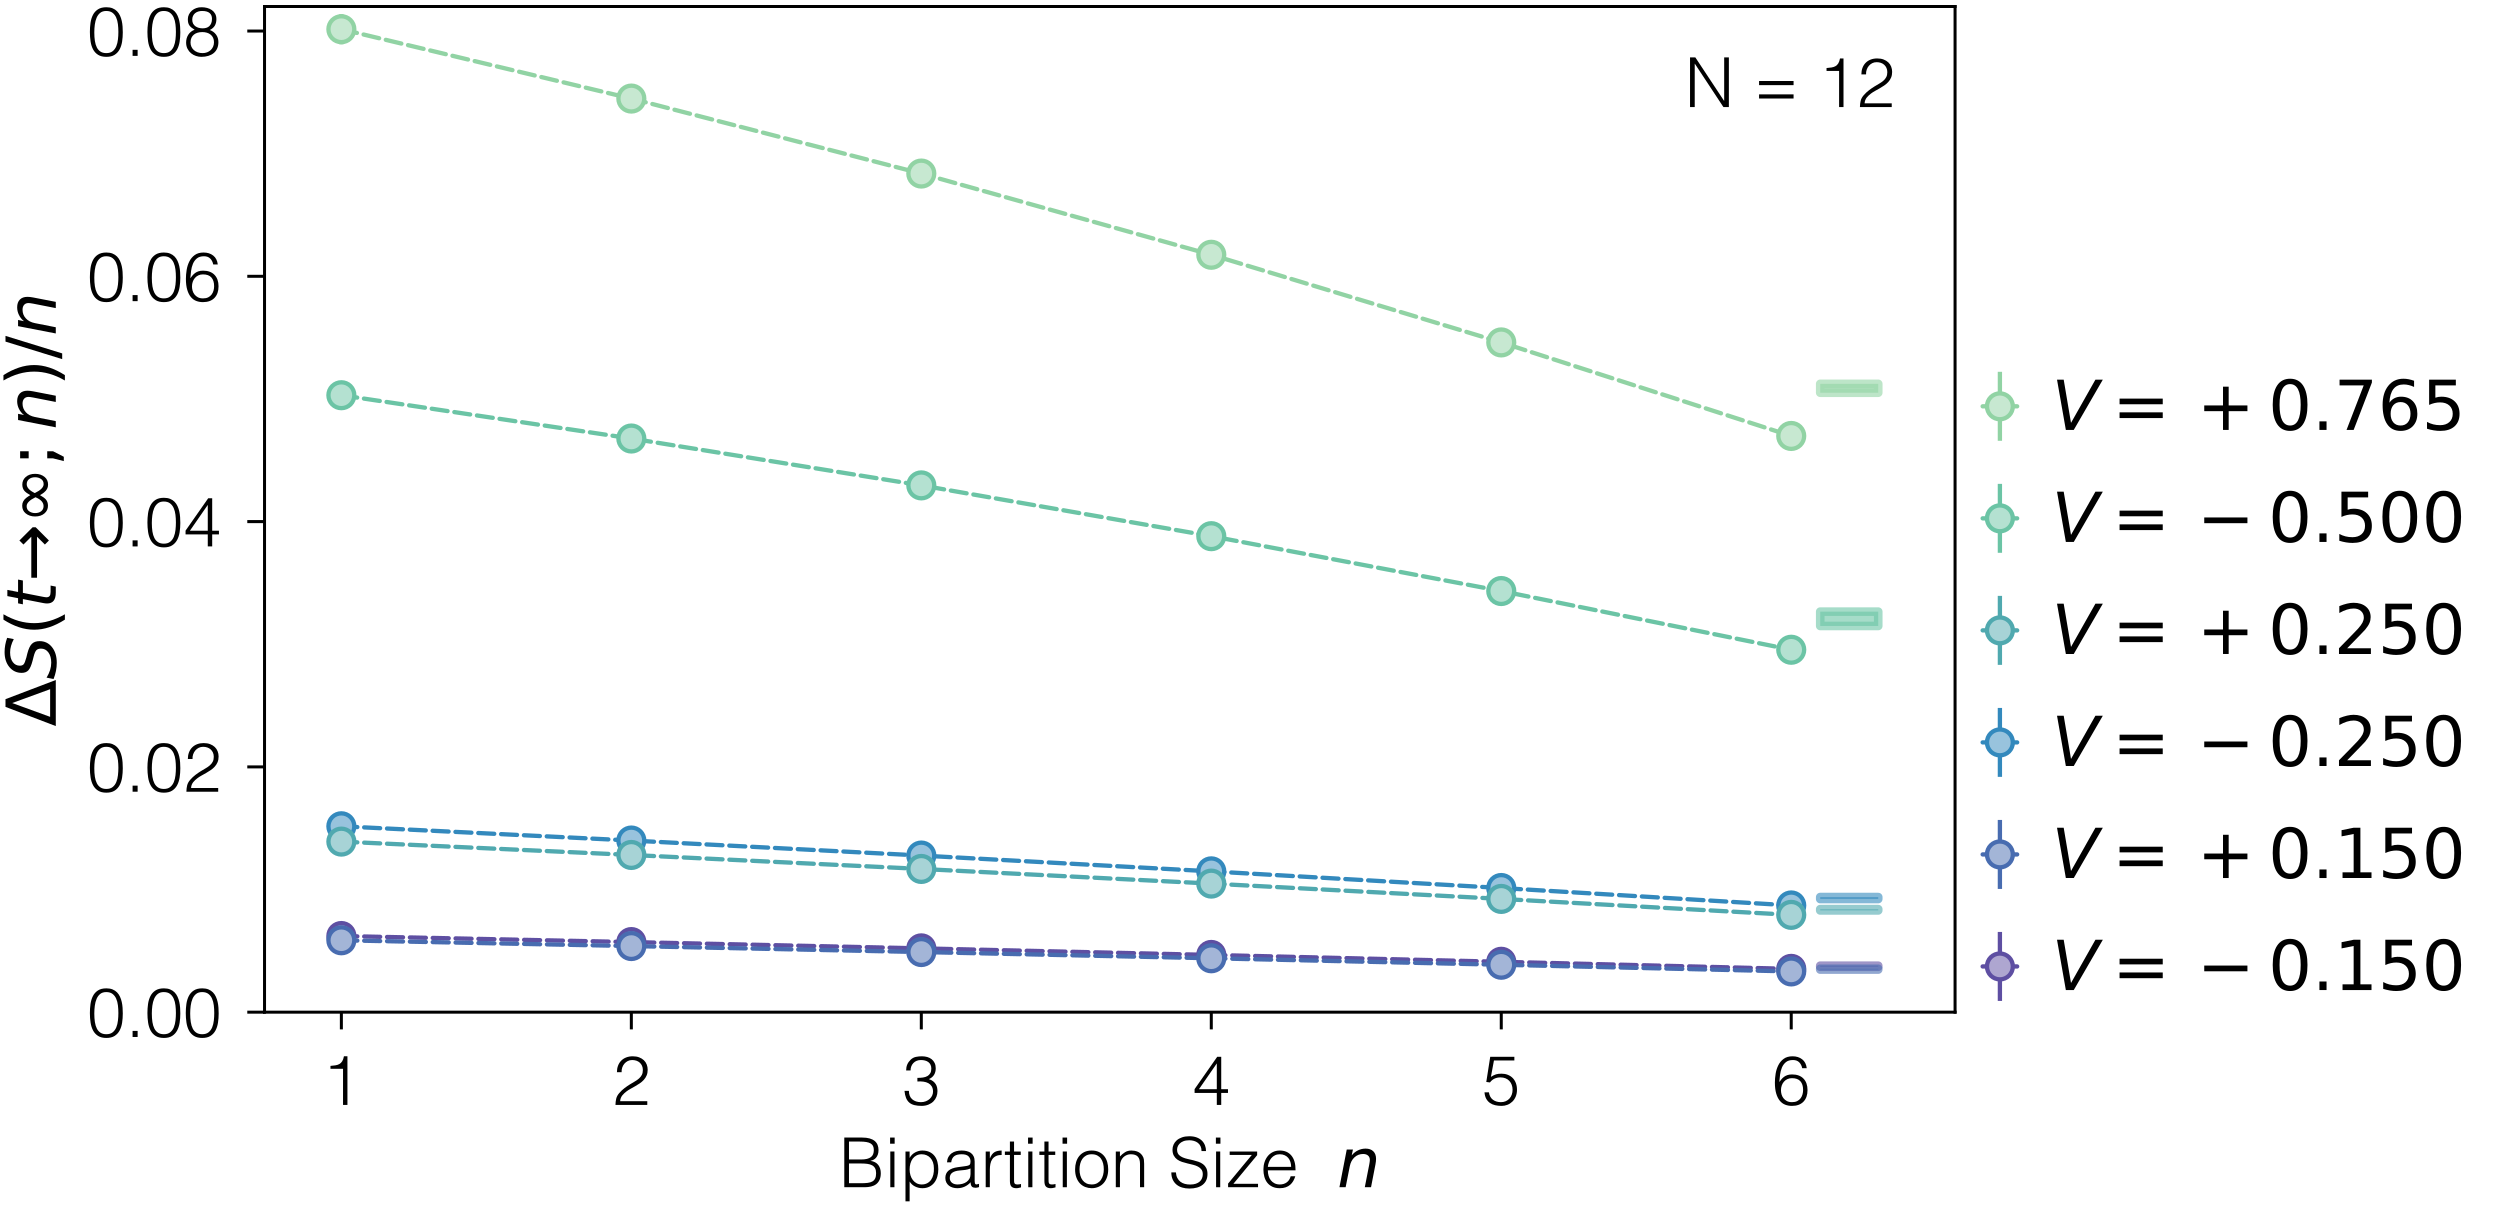 <?xml version="1.0" encoding="utf-8" standalone="no"?>
<!DOCTYPE svg PUBLIC "-//W3C//DTD SVG 1.1//EN"
  "http://www.w3.org/Graphics/SVG/1.1/DTD/svg11.dtd">
<!-- Created with matplotlib (https://matplotlib.org/) -->
<svg height="140.099pt" version="1.1" viewBox="0 0 289.943 140.099" width="289.943pt" xmlns="http://www.w3.org/2000/svg" xmlns:xlink="http://www.w3.org/1999/xlink">
 <defs>
  <style type="text/css">
*{stroke-linecap:butt;stroke-linejoin:round;}
  </style>
 </defs>
 <g id="figure_1">
  <g id="patch_1">
   <path d="M 0 140.099 
L 289.943 140.099 
L 289.943 0 
L 0 0 
z
" style="fill:none;"/>
  </g>
  <g id="axes_1">
   <g id="patch_2">
    <path d="M 30.679 117.386 
L 226.743 117.386 
L 226.743 0.755 
L 30.679 0.755 
z
" style="fill:none;"/>
   </g>
   <g id="PolyCollection_1">
    <defs>
     <path d="M 211.105 -28.099 
L 211.105 -27.977 
L 217.831 -27.977 
L 217.831 -28.099 
L 217.831 -28.099 
L 211.105 -28.099 
z
" id="m3438248190" style="stroke:#5e4fa2;stroke-opacity:0.6;"/>
    </defs>
    <g>
     <use style="fill:#5e4fa2;fill-opacity:0.6;stroke:#5e4fa2;stroke-opacity:0.6;" x="0" xlink:href="#m3438248190" y="140.099"/>
    </g>
   </g>
   <g id="PolyCollection_2">
    <defs>
     <path d="M 211.105 -27.743 
L 211.105 -27.65 
L 217.831 -27.65 
L 217.831 -27.743 
L 217.831 -27.743 
L 211.105 -27.743 
z
" id="mabbc8addae" style="stroke:#486cb0;stroke-opacity:0.6;"/>
    </defs>
    <g>
     <use style="fill:#486cb0;fill-opacity:0.6;stroke:#486cb0;stroke-opacity:0.6;" x="0" xlink:href="#mabbc8addae" y="140.099"/>
    </g>
   </g>
   <g id="PolyCollection_3">
    <defs>
     <path d="M 211.105 -36.06 
L 211.105 -35.831 
L 217.831 -35.831 
L 217.831 -36.06 
L 217.831 -36.06 
L 211.105 -36.06 
z
" id="m3d8052f0bc" style="stroke:#3389bd;stroke-opacity:0.6;"/>
    </defs>
    <g>
     <use style="fill:#3389bd;fill-opacity:0.6;stroke:#3389bd;stroke-opacity:0.6;" x="0" xlink:href="#m3d8052f0bc" y="140.099"/>
    </g>
   </g>
   <g id="PolyCollection_4">
    <defs>
     <path d="M 211.105 -34.659 
L 211.105 -34.508 
L 217.831 -34.508 
L 217.831 -34.659 
L 217.831 -34.659 
L 211.105 -34.659 
z
" id="m3500089874" style="stroke:#50a9af;stroke-opacity:0.6;"/>
    </defs>
    <g>
     <use style="fill:#50a9af;fill-opacity:0.6;stroke:#50a9af;stroke-opacity:0.6;" x="0" xlink:href="#m3500089874" y="140.099"/>
    </g>
   </g>
   <g id="PolyCollection_5">
    <defs>
     <path d="M 211.105 -69.163 
L 211.105 -67.501 
L 217.831 -67.501 
L 217.831 -69.163 
L 217.831 -69.163 
L 211.105 -69.163 
z
" id="m8dc1626f44" style="stroke:#6bc4a5;stroke-opacity:0.6;"/>
    </defs>
    <g>
     <use style="fill:#6bc4a5;fill-opacity:0.6;stroke:#6bc4a5;stroke-opacity:0.6;" x="0" xlink:href="#m8dc1626f44" y="140.099"/>
    </g>
   </g>
   <g id="PolyCollection_6">
    <defs>
     <path d="M 211.105 -95.583 
L 211.105 -94.552 
L 217.831 -94.552 
L 217.831 -95.583 
L 217.831 -95.583 
L 211.105 -95.583 
z
" id="m910342b629" style="stroke:#91d3a4;stroke-opacity:0.6;"/>
    </defs>
    <g>
     <use style="fill:#91d3a4;fill-opacity:0.6;stroke:#91d3a4;stroke-opacity:0.6;" x="0" xlink:href="#m910342b629" y="140.099"/>
    </g>
   </g>
   <g id="matplotlib.axis_1">
    <g id="xtick_1">
     <g id="line2d_1">
      <defs>
       <path d="M 0 0 
L 0 2 
" id="m3fa79ab092" style="stroke:#000000;stroke-width:0.35;"/>
      </defs>
      <g>
       <use style="stroke:#000000;stroke-width:0.35;" x="39.591" xlink:href="#m3fa79ab092" y="117.386"/>
      </g>
     </g>
     <g id="text_1">
      <!-- 1 -->
      <defs>
       <path d="M 30.203 52.406 
L 12 52.406 
L 12 56.594 
Q 16 56.906 19.25 57.406 
Q 22.5 57.906 24.953 59.297 
Q 27.406 60.703 29.047 63.344 
Q 30.703 66 31.5 70.5 
L 36.594 70.5 
L 36.594 0 
L 30.203 0 
z
" id="Helvetica-Light-49"/>
      </defs>
      <g transform="translate(37.367 128.146)scale(0.08 -0.08)">
       <use xlink:href="#Helvetica-Light-49"/>
      </g>
     </g>
    </g>
    <g id="xtick_2">
     <g id="line2d_2">
      <g>
       <use style="stroke:#000000;stroke-width:0.35;" x="73.221" xlink:href="#m3fa79ab092" y="117.386"/>
      </g>
     </g>
     <g id="text_2">
      <!-- 2 -->
      <defs>
       <path d="M 6.906 47.406 
Q 6.906 52.594 8.5 56.844 
Q 10.094 61.094 13.094 64.141 
Q 16.094 67.203 20.344 68.844 
Q 24.594 70.5 29.797 70.5 
Q 35.094 70.5 39.141 68.953 
Q 43.203 67.406 45.953 64.797 
Q 48.703 62.203 50.094 58.594 
Q 51.5 55 51.5 51 
Q 51.5 46.297 49.953 42.688 
Q 48.406 39.094 45.844 36.297 
Q 43.297 33.5 40.047 31.297 
Q 36.797 29.094 33.391 27.141 
Q 30 25.203 26.703 23.391 
Q 23.406 21.594 20.797 19.594 
Q 19.094 18.297 17.5 16.844 
Q 15.906 15.406 14.594 13.703 
Q 13.297 12 12.5 9.953 
Q 11.703 7.906 11.594 5.406 
L 50.906 5.406 
L 50.906 0 
L 4.797 0 
Q 4.906 5.094 5.906 9.188 
Q 6.906 13.297 10.297 17.203 
Q 14 21.406 17.953 24.406 
Q 21.906 27.406 25.703 29.75 
Q 29.5 32.094 32.891 34.047 
Q 36.297 36 38.891 38.297 
Q 41.5 40.594 43 43.5 
Q 44.5 46.406 44.5 50.594 
Q 44.5 54 43.297 56.703 
Q 42.094 59.406 40 61.297 
Q 37.906 63.203 35.094 64.141 
Q 32.297 65.094 29 65.094 
Q 25.5 65.094 22.641 63.641 
Q 19.797 62.203 17.75 59.797 
Q 15.703 57.406 14.594 54.203 
Q 13.5 51 13.703 47.406 
z
" id="Helvetica-Light-50"/>
      </defs>
      <g transform="translate(70.997 128.146)scale(0.08 -0.08)">
       <use xlink:href="#Helvetica-Light-50"/>
      </g>
     </g>
    </g>
    <g id="xtick_3">
     <g id="line2d_3">
      <g>
       <use style="stroke:#000000;stroke-width:0.35;" x="106.851" xlink:href="#m3fa79ab092" y="117.386"/>
      </g>
     </g>
     <g id="text_3">
      <!-- 3 -->
      <defs>
       <path d="M 22.094 39.203 
Q 26.594 39.203 30.297 39.75 
Q 34 40.297 36.641 41.844 
Q 39.297 43.406 40.797 46 
Q 42.297 48.594 42.297 52.703 
Q 42.297 56 41.094 58.344 
Q 39.906 60.703 37.844 62.203 
Q 35.797 63.703 33.047 64.391 
Q 30.297 65.094 27.297 65.094 
Q 23.906 65.094 21.156 64 
Q 18.406 62.906 16.406 60.844 
Q 14.406 58.797 13.297 56.047 
Q 12.203 53.297 12.203 50 
L 5.797 50 
Q 5.797 54.797 7.438 58.641 
Q 9.094 62.5 12.594 65.797 
Q 15.906 68.797 20.047 69.641 
Q 24.203 70.5 28.594 70.5 
Q 32.797 70.5 36.438 69.453 
Q 40.094 68.406 42.797 66.25 
Q 45.5 64.094 47.094 60.797 
Q 48.703 57.5 48.703 53.094 
Q 48.703 47.594 46.25 43.594 
Q 43.797 39.594 38.703 37.406 
Q 42.5 36.203 44.953 34.25 
Q 47.406 32.297 48.797 29.938 
Q 50.203 27.594 50.703 25 
Q 51.203 22.406 51.203 20 
Q 51.203 15.594 49.703 11.797 
Q 48.203 8 45.297 5.094 
Q 42.406 2.203 38.156 0.453 
Q 33.906 -1.297 28.5 -1.406 
Q 22.406 -1.406 17.906 -0.297 
Q 13.406 0.797 10.406 3.344 
Q 7.406 5.906 5.703 10.047 
Q 4 14.203 3.406 20.406 
L 9.797 20.406 
Q 9.797 12.297 14.641 8.141 
Q 19.5 4 27.297 4 
Q 31.094 4 34.391 5.297 
Q 37.703 6.594 40.047 8.797 
Q 42.406 11 43.656 13.891 
Q 44.906 16.797 44.797 19.906 
Q 44.594 24.203 42.797 27.047 
Q 41 29.906 37.953 31.547 
Q 34.906 33.203 30.797 33.75 
Q 26.703 34.297 22.094 34 
z
" id="Helvetica-Light-51"/>
      </defs>
      <g transform="translate(104.628 128.146)scale(0.08 -0.08)">
       <use xlink:href="#Helvetica-Light-51"/>
      </g>
     </g>
    </g>
    <g id="xtick_4">
     <g id="line2d_4">
      <g>
       <use style="stroke:#000000;stroke-width:0.35;" x="140.482" xlink:href="#m3fa79ab092" y="117.386"/>
      </g>
     </g>
     <g id="text_4">
      <!-- 4 -->
      <defs>
       <path d="M 35.797 17.406 
L 3.594 17.406 
L 3.594 22.906 
L 36.406 69.797 
L 42.203 69.797 
L 42.203 22.797 
L 52 22.797 
L 52 17.406 
L 42.203 17.406 
L 42.203 0 
L 35.797 0 
z
M 9.906 22.797 
L 35.797 22.797 
L 35.797 60.203 
z
" id="Helvetica-Light-52"/>
      </defs>
      <g transform="translate(138.258 128.146)scale(0.08 -0.08)">
       <use xlink:href="#Helvetica-Light-52"/>
      </g>
     </g>
    </g>
    <g id="xtick_5">
     <g id="line2d_5">
      <g>
       <use style="stroke:#000000;stroke-width:0.35;" x="174.112" xlink:href="#m3fa79ab092" y="117.386"/>
      </g>
     </g>
     <g id="text_5">
      <!-- 5 -->
      <defs>
       <path d="M 9.906 18.297 
Q 10.906 11.094 15.656 7.547 
Q 20.406 4 27.297 4 
Q 31.203 4 34.344 5.391 
Q 37.5 6.797 39.703 9.25 
Q 41.906 11.703 43.047 14.953 
Q 44.203 18.203 44.203 22 
Q 44.203 25.906 42.953 29.203 
Q 41.703 32.5 39.453 34.891 
Q 37.203 37.297 33.953 38.594 
Q 30.703 39.906 26.703 39.906 
Q 21.906 39.906 18.094 38.156 
Q 14.297 36.406 11.406 32.594 
L 6.094 33.297 
L 11.797 69.797 
L 46.797 69.797 
L 46.797 64.406 
L 17.203 64.406 
L 12.797 40.703 
Q 14.906 42 16.656 42.891 
Q 18.406 43.797 20.203 44.344 
Q 22 44.906 23.953 45.094 
Q 25.906 45.297 28.297 45.297 
Q 33.094 45.297 37.188 43.688 
Q 41.297 42.094 44.297 39.094 
Q 47.297 36.094 48.938 31.75 
Q 50.594 27.406 50.594 22 
Q 50.594 16.406 48.75 12.047 
Q 46.906 7.703 43.797 4.703 
Q 40.703 1.703 36.641 0.141 
Q 32.594 -1.406 28.297 -1.406 
Q 23.297 -1.406 18.938 -0.406 
Q 14.594 0.594 11.297 2.938 
Q 8 5.297 5.953 9.047 
Q 3.906 12.797 3.5 18.297 
z
" id="Helvetica-Light-53"/>
      </defs>
      <g transform="translate(171.888 128.146)scale(0.08 -0.08)">
       <use xlink:href="#Helvetica-Light-53"/>
      </g>
     </g>
    </g>
    <g id="xtick_6">
     <g id="line2d_6">
      <g>
       <use style="stroke:#000000;stroke-width:0.35;" x="207.742" xlink:href="#m3fa79ab092" y="117.386"/>
      </g>
     </g>
     <g id="text_6">
      <!-- 6 -->
      <defs>
       <path d="M 43.703 53.203 
Q 42.594 58.594 39.297 61.844 
Q 36 65.094 30.297 65.094 
Q 23.797 65.094 20.047 62 
Q 16.297 58.906 14.297 54.156 
Q 12.297 49.406 11.594 43.797 
Q 10.906 38.203 10.5 33.203 
Q 12 35.203 13.641 37.203 
Q 15.297 39.203 17.391 40.75 
Q 19.5 42.297 22.297 43.25 
Q 25.094 44.203 29 44.203 
Q 39.703 44.203 45.547 38.141 
Q 51.406 32.094 51.406 21.5 
Q 51.406 10.797 45.5 4.688 
Q 39.594 -1.406 28.797 -1.406 
Q 23.5 -1.406 19 0.344 
Q 14.5 2.094 11.203 6.094 
Q 7.906 10.094 6 16.547 
Q 4.094 23 4.094 32.297 
Q 4.094 38.594 5.188 45.344 
Q 6.297 52.094 9.141 57.688 
Q 12 63.297 16.953 66.891 
Q 21.906 70.5 29.703 70.5 
Q 38.094 70.5 43.688 66.094 
Q 49.297 61.703 50.297 53.203 
z
M 28.797 38.797 
Q 25.094 38.797 22.141 37.391 
Q 19.203 36 17.141 33.594 
Q 15.094 31.203 14 28.047 
Q 12.906 24.906 12.906 21.297 
Q 12.906 18.297 13.75 15.25 
Q 14.594 12.203 16.547 9.703 
Q 18.5 7.203 21.5 5.594 
Q 24.5 4 28.906 4 
Q 33.406 4 36.453 5.547 
Q 39.5 7.094 41.391 9.641 
Q 43.297 12.203 44.141 15.344 
Q 45 18.5 45 21.703 
Q 45 29.906 41.047 34.344 
Q 37.094 38.797 28.797 38.797 
z
" id="Helvetica-Light-54"/>
      </defs>
      <g transform="translate(205.519 128.146)scale(0.08 -0.08)">
       <use xlink:href="#Helvetica-Light-54"/>
      </g>
     </g>
    </g>
    <g id="text_7">
     <!-- Bipartition Size  $n$ -->
     <defs>
      <path d="M 14.906 5.797 
L 32.203 5.797 
Q 37.797 5.797 41.938 6.297 
Q 46.094 6.797 48.797 8.344 
Q 51.5 9.906 52.844 12.75 
Q 54.203 15.594 54.203 20.297 
Q 54.203 24.797 52.703 27.547 
Q 51.203 30.297 48.391 31.797 
Q 45.594 33.297 41.688 33.844 
Q 37.797 34.406 33 34.406 
L 14.906 34.406 
z
M 14.906 40.203 
L 32.094 40.203 
Q 37.406 40.203 41 41.094 
Q 44.594 42 46.797 43.75 
Q 49 45.5 49.953 48.047 
Q 50.906 50.594 50.906 53.906 
Q 50.906 57.297 49.797 59.641 
Q 48.703 62 46.297 63.453 
Q 43.906 64.906 40.047 65.547 
Q 36.203 66.203 30.594 66.203 
L 14.906 66.203 
z
M 8.094 0 
L 8.094 72 
L 34.094 72 
Q 40.406 72 44.906 70.703 
Q 49.406 69.406 52.25 67 
Q 55.094 64.594 56.391 61.25 
Q 57.703 57.906 57.703 53.906 
Q 57.703 50.094 56.703 47.344 
Q 55.703 44.594 54.094 42.75 
Q 52.5 40.906 50.453 39.844 
Q 48.406 38.797 46.203 38.406 
L 46.203 38.203 
Q 53.703 37.094 57.344 32.297 
Q 61 27.5 61 20.297 
Q 61 14.703 59.25 10.797 
Q 57.5 6.906 54.391 4.5 
Q 51.297 2.094 46.938 1.047 
Q 42.594 0 37.5 0 
z
" id="Helvetica-Light-66"/>
      <path d="M 8.094 0 
L 8.094 51.797 
L 14.094 51.797 
L 14.094 0 
z
M 7.797 63.094 
L 7.797 72 
L 14.406 72 
L 14.406 63.094 
z
" id="Helvetica-Light-105"/>
      <path d="M 13.906 25.703 
Q 13.906 21.297 15.094 17.344 
Q 16.297 13.406 18.547 10.453 
Q 20.797 7.5 24.047 5.75 
Q 27.297 4 31.406 4 
Q 36 4 39.453 5.844 
Q 42.906 7.703 45.094 10.891 
Q 47.297 14.094 48.297 18.344 
Q 49.297 22.594 49.094 27.5 
Q 49.094 32.406 47.75 36.156 
Q 46.406 39.906 44 42.5 
Q 41.594 45.094 38.391 46.438 
Q 35.203 47.797 31.406 47.797 
Q 27.203 47.797 23.891 46.094 
Q 20.594 44.406 18.391 41.453 
Q 16.203 38.5 15.047 34.453 
Q 13.906 30.406 13.906 25.703 
z
M 13.906 -20.406 
L 7.906 -20.406 
L 7.906 51.797 
L 13.906 51.797 
L 13.906 42.703 
L 14.094 42.703 
Q 15.406 45.203 17.453 47.203 
Q 19.5 49.203 21.953 50.5 
Q 24.406 51.797 27 52.5 
Q 29.594 53.203 32.094 53.203 
Q 38.406 53.203 42.797 51.094 
Q 47.203 49 50.047 45.344 
Q 52.906 41.703 54.203 36.703 
Q 55.5 31.703 55.5 26 
Q 55.5 20.594 54.094 15.594 
Q 52.703 10.594 49.844 6.844 
Q 47 3.094 42.641 0.844 
Q 38.297 -1.406 32.406 -1.406 
Q 26.906 -1.406 21.844 1.047 
Q 16.797 3.5 13.906 8.297 
z
" id="Helvetica-Light-112"/>
      <path d="M 41.094 27.203 
Q 37.297 25.594 33.391 25.094 
Q 29.5 24.594 25.594 24.297 
Q 18.703 23.797 14.844 21.188 
Q 11 18.594 11 13.297 
Q 11 10.906 11.953 9.156 
Q 12.906 7.406 14.453 6.25 
Q 16 5.094 18.047 4.547 
Q 20.094 4 22.203 4 
Q 25.797 4 29.188 4.891 
Q 32.594 5.797 35.25 7.641 
Q 37.906 9.5 39.5 12.344 
Q 41.094 15.203 41.094 19.094 
z
M 31 30.203 
Q 32.703 30.406 35.047 30.797 
Q 37.406 31.203 38.906 31.906 
Q 40.406 32.594 40.75 34.25 
Q 41.094 35.906 41.094 37.297 
Q 41.094 41.906 38.141 44.844 
Q 35.203 47.797 28.203 47.797 
Q 25.094 47.797 22.5 47.25 
Q 19.906 46.703 17.953 45.344 
Q 16 44 14.75 41.75 
Q 13.5 39.5 13.094 36.094 
L 7 36.094 
Q 7.297 40.703 9.094 43.953 
Q 10.906 47.203 13.75 49.25 
Q 16.594 51.297 20.344 52.25 
Q 24.094 53.203 28.297 53.203 
Q 32.203 53.203 35.641 52.344 
Q 39.094 51.5 41.641 49.641 
Q 44.203 47.797 45.641 44.688 
Q 47.094 41.594 47.094 37.094 
L 47.094 8.906 
Q 47.094 5.406 48.344 4.453 
Q 49.594 3.5 53.406 4.906 
L 53.406 0.203 
Q 52.703 0 51.344 -0.391 
Q 50 -0.797 48.703 -0.797 
Q 47.297 -0.797 46 -0.5 
Q 44.5 -0.297 43.594 0.453 
Q 42.703 1.203 42.141 2.25 
Q 41.594 3.297 41.391 4.547 
Q 41.203 5.797 41.203 7.203 
Q 37.406 3 32.5 0.797 
Q 27.594 -1.406 21.906 -1.406 
Q 18.5 -1.406 15.344 -0.5 
Q 12.203 0.406 9.797 2.297 
Q 7.406 4.203 6 6.953 
Q 4.594 9.703 4.594 13.5 
Q 4.594 26.703 22.703 29.094 
z
" id="Helvetica-Light-97"/>
      <path d="M 13.5 0 
L 7.5 0 
L 7.5 51.797 
L 13.5 51.797 
L 13.5 42.094 
L 13.703 42.094 
Q 16.203 48.297 20.141 50.75 
Q 24.094 53.203 30.594 53.203 
L 30.594 46.703 
Q 25.5 46.797 22.203 45.094 
Q 18.906 43.406 16.953 40.5 
Q 15 37.594 14.25 33.641 
Q 13.5 29.703 13.5 25.406 
z
" id="Helvetica-Light-114"/>
      <path d="M 25.406 -0.203 
Q 24.297 -0.406 22.5 -0.906 
Q 20.703 -1.406 18.5 -1.406 
Q 14 -1.406 11.641 0.844 
Q 9.297 3.094 9.297 8.906 
L 9.297 46.797 
L 2 46.797 
L 2 51.797 
L 9.297 51.797 
L 9.297 66.203 
L 15.297 66.203 
L 15.297 51.797 
L 25 51.797 
L 25 46.797 
L 15.297 46.797 
L 15.297 11.297 
Q 15.297 9.406 15.391 8 
Q 15.5 6.594 16 5.688 
Q 16.5 4.797 17.547 4.391 
Q 18.594 4 20.5 4 
Q 21.703 4 22.953 4.203 
Q 24.203 4.406 25.406 4.703 
z
" id="Helvetica-Light-116"/>
      <path d="M 27.797 -1.406 
Q 22.797 -1.297 18.438 0.391 
Q 14.094 2.094 10.844 5.5 
Q 7.594 8.906 5.688 14 
Q 3.797 19.094 3.797 25.906 
Q 3.797 31.594 5.297 36.547 
Q 6.797 41.5 9.797 45.203 
Q 12.797 48.906 17.297 51.047 
Q 21.797 53.203 27.797 53.203 
Q 33.906 53.203 38.406 51.047 
Q 42.906 48.906 45.906 45.25 
Q 48.906 41.594 50.344 36.594 
Q 51.797 31.594 51.797 25.906 
Q 51.797 19.703 50.094 14.703 
Q 48.406 9.703 45.25 6.094 
Q 42.094 2.5 37.641 0.547 
Q 33.203 -1.406 27.797 -1.406 
z
M 45.406 25.906 
Q 45.406 30.5 44.406 34.5 
Q 43.406 38.5 41.297 41.453 
Q 39.203 44.406 35.891 46.094 
Q 32.594 47.797 27.797 47.797 
Q 23.094 47.797 19.75 45.938 
Q 16.406 44.094 14.297 41.047 
Q 12.203 38 11.203 34.047 
Q 10.203 30.094 10.203 25.906 
Q 10.203 21.094 11.344 17.047 
Q 12.5 13 14.703 10.094 
Q 16.906 7.203 20.203 5.594 
Q 23.5 4 27.797 4 
Q 32.5 4 35.844 5.844 
Q 39.203 7.703 41.297 10.797 
Q 43.406 13.906 44.406 17.797 
Q 45.406 21.703 45.406 25.906 
z
" id="Helvetica-Light-111"/>
      <path d="M 13.203 0 
L 7.203 0 
L 7.203 51.797 
L 13.203 51.797 
L 13.203 44.594 
Q 16.797 48.406 20.641 50.797 
Q 24.5 53.203 29.906 53.203 
Q 34.703 53.203 38.797 51.547 
Q 42.906 49.906 45.703 45.797 
Q 47.594 43 47.938 40.047 
Q 48.297 37.094 48.297 33.906 
L 48.297 0 
L 42.297 0 
L 42.297 33.797 
Q 42.297 40.797 39.188 44.297 
Q 36.094 47.797 28.906 47.797 
Q 26.094 47.797 23.797 46.938 
Q 21.5 46.094 19.641 44.688 
Q 17.797 43.297 16.5 41.5 
Q 15.203 39.703 14.5 37.703 
Q 13.594 35.203 13.391 32.891 
Q 13.203 30.594 13.203 27.906 
z
" id="Helvetica-Light-110"/>
      <path id="Helvetica-Light-32"/>
      <path d="M 10.906 21.5 
Q 11.297 16.703 13.047 13.344 
Q 14.797 10 17.547 7.891 
Q 20.297 5.797 23.891 4.844 
Q 27.5 3.906 31.594 3.906 
Q 36.406 3.906 39.906 5.094 
Q 43.406 6.297 45.594 8.344 
Q 47.797 10.406 48.844 13.094 
Q 49.906 15.797 49.906 18.797 
Q 49.906 23 48 25.594 
Q 46.094 28.203 43.047 29.844 
Q 40 31.5 36.047 32.5 
Q 32.094 33.5 27.938 34.453 
Q 23.797 35.406 19.844 36.703 
Q 15.906 38 12.844 40.203 
Q 9.797 42.406 7.891 45.844 
Q 6 49.297 6 54.594 
Q 6 58.297 7.547 61.797 
Q 9.094 65.297 12.141 68 
Q 15.203 70.703 19.797 72.297 
Q 24.406 73.906 30.406 73.906 
Q 36.5 73.906 41.047 72.203 
Q 45.594 70.5 48.594 67.547 
Q 51.594 64.594 53.094 60.688 
Q 54.594 56.797 54.594 52.406 
L 48.094 52.406 
Q 48.094 56.5 46.641 59.5 
Q 45.203 62.5 42.703 64.391 
Q 40.203 66.297 37 67.188 
Q 33.797 68.094 30.406 68.094 
Q 25.203 68.094 21.641 66.641 
Q 18.094 65.203 16 62.891 
Q 13.906 60.594 13.094 57.797 
Q 12.297 55 12.797 52.203 
Q 13.406 48.703 15.594 46.594 
Q 17.797 44.5 21 43.141 
Q 24.203 41.797 28.047 40.938 
Q 31.906 40.094 35.906 39.141 
Q 39.906 38.203 43.656 36.891 
Q 47.406 35.594 50.297 33.391 
Q 53.203 31.203 54.953 27.75 
Q 56.703 24.297 56.703 19.094 
Q 56.703 9.094 49.797 3.594 
Q 42.906 -1.906 30.406 -1.906 
Q 24.797 -1.906 20 -0.453 
Q 15.203 1 11.703 3.953 
Q 8.203 6.906 6.25 11.25 
Q 4.297 15.594 4.297 21.5 
z
" id="Helvetica-Light-83"/>
      <path d="M 3.297 0 
L 3.297 5.297 
L 37.703 46.797 
L 5.594 46.797 
L 5.594 51.797 
L 45.406 51.797 
L 45.406 46.5 
L 11 5 
L 46.703 5 
L 46.703 0 
z
" id="Helvetica-Light-122"/>
      <path d="M 44.703 29.5 
Q 44.703 33.297 43.641 36.641 
Q 42.594 40 40.547 42.453 
Q 38.5 44.906 35.391 46.344 
Q 32.297 47.797 28.297 47.797 
Q 24.297 47.797 21.25 46.297 
Q 18.203 44.797 16.047 42.297 
Q 13.906 39.797 12.594 36.5 
Q 11.297 33.203 10.906 29.5 
z
M 10.906 24.5 
Q 10.906 20.297 12 16.547 
Q 13.094 12.797 15.25 10.047 
Q 17.406 7.297 20.703 5.641 
Q 24 4 28.297 4 
Q 34.203 4 38.391 7.094 
Q 42.594 10.203 44 15.906 
L 50.703 15.906 
Q 49.594 12.203 47.797 9.047 
Q 46 5.906 43.297 3.547 
Q 40.594 1.203 36.891 -0.094 
Q 33.203 -1.406 28.297 -1.406 
Q 22.094 -1.406 17.594 0.688 
Q 13.094 2.797 10.188 6.438 
Q 7.297 10.094 5.891 15.047 
Q 4.5 20 4.5 25.703 
Q 4.5 31.406 6.141 36.406 
Q 7.797 41.406 10.844 45.156 
Q 13.906 48.906 18.297 51.047 
Q 22.703 53.203 28.297 53.203 
Q 39 53.203 45.094 45.844 
Q 51.203 38.5 51.094 24.5 
z
" id="Helvetica-Light-101"/>
      <path d="M 55.719 33.016 
L 49.312 0 
L 40.281 0 
L 46.688 32.672 
Q 47.125 34.969 47.359 36.719 
Q 47.609 38.484 47.609 39.5 
Q 47.609 43.609 45.016 45.891 
Q 42.438 48.188 37.797 48.188 
Q 30.562 48.188 25.344 43.375 
Q 20.125 38.578 18.5 30.328 
L 12.5 0 
L 3.516 0 
L 14.109 54.688 
L 23.094 54.688 
L 21.297 46.094 
Q 25.047 50.828 30.312 53.406 
Q 35.594 56 41.406 56 
Q 48.641 56 52.609 52.094 
Q 56.594 48.188 56.594 41.109 
Q 56.594 39.359 56.375 37.359 
Q 56.156 35.359 55.719 33.016 
z
" id="DejaVuSans-Oblique-110"/>
     </defs>
     <g transform="translate(97.271 137.699)scale(0.08 -0.08)">
      <use transform="translate(0 0.094)" xlink:href="#Helvetica-Light-66"/>
      <use transform="translate(66.7 0.094)" xlink:href="#Helvetica-Light-105"/>
      <use transform="translate(88.9 0.094)" xlink:href="#Helvetica-Light-112"/>
      <use transform="translate(150 0.094)" xlink:href="#Helvetica-Light-97"/>
      <use transform="translate(205.6 0.094)" xlink:href="#Helvetica-Light-114"/>
      <use transform="translate(238.9 0.094)" xlink:href="#Helvetica-Light-116"/>
      <use transform="translate(266.7 0.094)" xlink:href="#Helvetica-Light-105"/>
      <use transform="translate(288.9 0.094)" xlink:href="#Helvetica-Light-116"/>
      <use transform="translate(316.7 0.094)" xlink:href="#Helvetica-Light-105"/>
      <use transform="translate(338.9 0.094)" xlink:href="#Helvetica-Light-111"/>
      <use transform="translate(394.5 0.094)" xlink:href="#Helvetica-Light-110"/>
      <use transform="translate(450.1 0.094)" xlink:href="#Helvetica-Light-32"/>
      <use transform="translate(477.9 0.094)" xlink:href="#Helvetica-Light-83"/>
      <use transform="translate(539 0.094)" xlink:href="#Helvetica-Light-105"/>
      <use transform="translate(561.2 0.094)" xlink:href="#Helvetica-Light-122"/>
      <use transform="translate(611.2 0.094)" xlink:href="#Helvetica-Light-101"/>
      <use transform="translate(666.8 0.094)" xlink:href="#Helvetica-Light-32"/>
      <use transform="translate(694.6 0.094)" xlink:href="#Helvetica-Light-32"/>
      <use transform="translate(722.4 0.094)" xlink:href="#DejaVuSans-Oblique-110"/>
     </g>
    </g>
   </g>
   <g id="matplotlib.axis_2">
    <g id="ytick_1">
     <g id="line2d_7">
      <defs>
       <path d="M 0 0 
L -2 0 
" id="m0a1d2c356e" style="stroke:#000000;stroke-width:0.35;"/>
      </defs>
      <g>
       <use style="stroke:#000000;stroke-width:0.35;" x="30.679" xlink:href="#m0a1d2c356e" y="117.386"/>
      </g>
     </g>
     <g id="text_8">
      <!-- 0.00 -->
      <defs>
       <path d="M 45.203 34.703 
Q 45.203 40.406 44.547 45.844 
Q 43.906 51.297 42 55.594 
Q 40.094 59.906 36.641 62.5 
Q 33.203 65.094 27.594 65.094 
Q 22.297 65.094 18.938 62.438 
Q 15.594 59.797 13.688 55.391 
Q 11.797 51 11.047 45.391 
Q 10.297 39.797 10.297 34 
Q 10.297 27.203 11.141 21.641 
Q 12 16.094 14 12.188 
Q 16 8.297 19.344 6.141 
Q 22.703 4 27.797 4 
Q 33.5 4 36.953 6.797 
Q 40.406 9.594 42.203 14 
Q 44 18.406 44.594 23.906 
Q 45.203 29.406 45.203 34.703 
z
M 27.797 70.5 
Q 33 70.5 36.797 68.953 
Q 40.594 67.406 43.25 64.703 
Q 45.906 62 47.547 58.391 
Q 49.203 54.797 50.094 50.75 
Q 51 46.703 51.297 42.391 
Q 51.594 38.094 51.594 34 
Q 51.594 27 50.594 20.594 
Q 49.594 14.203 46.938 9.297 
Q 44.297 4.406 39.688 1.5 
Q 35.094 -1.406 27.797 -1.406 
Q 20.5 -1.406 15.844 1.5 
Q 11.203 4.406 8.547 9.344 
Q 5.906 14.297 4.906 20.844 
Q 3.906 27.406 3.906 34.703 
Q 3.906 41.406 4.797 47.797 
Q 5.703 54.203 8.25 59.25 
Q 10.797 64.297 15.5 67.391 
Q 20.203 70.5 27.797 70.5 
z
" id="Helvetica-Light-48"/>
       <path d="M 10.203 0 
L 10.203 8.797 
L 17.5 8.797 
L 17.5 0 
z
" id="Helvetica-Light-46"/>
      </defs>
      <g transform="translate(10.113 120.266)scale(0.08 -0.08)">
       <use xlink:href="#Helvetica-Light-48"/>
       <use x="55.6" xlink:href="#Helvetica-Light-46"/>
       <use x="83.4" xlink:href="#Helvetica-Light-48"/>
       <use x="139" xlink:href="#Helvetica-Light-48"/>
      </g>
     </g>
    </g>
    <g id="ytick_2">
     <g id="line2d_8">
      <g>
       <use style="stroke:#000000;stroke-width:0.35;" x="30.679" xlink:href="#m0a1d2c356e" y="88.94"/>
      </g>
     </g>
     <g id="text_9">
      <!-- 0.02 -->
      <g transform="translate(10.113 91.82)scale(0.08 -0.08)">
       <use xlink:href="#Helvetica-Light-48"/>
       <use x="55.6" xlink:href="#Helvetica-Light-46"/>
       <use x="83.4" xlink:href="#Helvetica-Light-48"/>
       <use x="139" xlink:href="#Helvetica-Light-50"/>
      </g>
     </g>
    </g>
    <g id="ytick_3">
     <g id="line2d_9">
      <g>
       <use style="stroke:#000000;stroke-width:0.35;" x="30.679" xlink:href="#m0a1d2c356e" y="60.493"/>
      </g>
     </g>
     <g id="text_10">
      <!-- 0.04 -->
      <g transform="translate(10.113 63.373)scale(0.08 -0.08)">
       <use xlink:href="#Helvetica-Light-48"/>
       <use x="55.6" xlink:href="#Helvetica-Light-46"/>
       <use x="83.4" xlink:href="#Helvetica-Light-48"/>
       <use x="139" xlink:href="#Helvetica-Light-52"/>
      </g>
     </g>
    </g>
    <g id="ytick_4">
     <g id="line2d_10">
      <g>
       <use style="stroke:#000000;stroke-width:0.35;" x="30.679" xlink:href="#m0a1d2c356e" y="32.047"/>
      </g>
     </g>
     <g id="text_11">
      <!-- 0.06 -->
      <g transform="translate(10.113 34.927)scale(0.08 -0.08)">
       <use xlink:href="#Helvetica-Light-48"/>
       <use x="55.6" xlink:href="#Helvetica-Light-46"/>
       <use x="83.4" xlink:href="#Helvetica-Light-48"/>
       <use x="139" xlink:href="#Helvetica-Light-54"/>
      </g>
     </g>
    </g>
    <g id="ytick_5">
     <g id="line2d_11">
      <g>
       <use style="stroke:#000000;stroke-width:0.35;" x="30.679" xlink:href="#m0a1d2c356e" y="3.6"/>
      </g>
     </g>
     <g id="text_12">
      <!-- 0.08 -->
      <defs>
       <path d="M 27.906 34.5 
Q 24.203 34.5 21.094 33.594 
Q 18 32.703 15.703 30.844 
Q 13.406 29 12.094 26.141 
Q 10.797 23.297 10.797 19.406 
Q 10.797 16.094 12.047 13.297 
Q 13.297 10.5 15.547 8.453 
Q 17.797 6.406 21.047 5.203 
Q 24.297 4 28.297 4 
Q 31.797 4 34.797 5.141 
Q 37.797 6.297 40.047 8.391 
Q 42.297 10.5 43.547 13.391 
Q 44.797 16.297 44.797 19.797 
Q 44.797 23.5 43.5 26.25 
Q 42.203 29 39.891 30.844 
Q 37.594 32.703 34.5 33.594 
Q 31.406 34.5 27.906 34.5 
z
M 27.594 65.094 
Q 24.594 65.094 22 64.297 
Q 19.406 63.5 17.453 61.891 
Q 15.5 60.297 14.391 57.891 
Q 13.297 55.5 13.297 52.406 
Q 13.297 49.094 14.547 46.75 
Q 15.797 44.406 17.891 42.906 
Q 20 41.406 22.703 40.656 
Q 25.406 39.906 28.297 39.906 
Q 31.203 39.906 33.703 40.656 
Q 36.203 41.406 38 43.094 
Q 39.797 44.797 40.844 47.391 
Q 41.906 50 41.906 53.797 
Q 41.906 59.203 38.406 62.141 
Q 34.906 65.094 27.594 65.094 
z
M 16.703 37.906 
Q 14.094 39.5 12.25 40.953 
Q 10.406 42.406 9.203 44.094 
Q 8 45.797 7.453 47.938 
Q 6.906 50.094 6.906 53.297 
Q 6.906 56.906 8.5 60.094 
Q 10.094 63.297 12.797 65.641 
Q 15.5 68 19.141 69.297 
Q 22.797 70.594 27 70.5 
Q 31 70.5 34.844 69.5 
Q 38.703 68.5 41.703 66.391 
Q 44.703 64.297 46.5 61.047 
Q 48.297 57.797 48.297 53.297 
Q 48.297 47.797 46.047 43.891 
Q 43.797 40 38.703 37.5 
Q 44.5 35.406 47.844 30.797 
Q 51.203 26.203 51.203 20 
Q 51.203 14.797 49.453 10.797 
Q 47.703 6.797 44.453 4.094 
Q 41.203 1.406 36.594 0 
Q 32 -1.406 26.406 -1.406 
Q 22.594 -1.406 18.641 -0.094 
Q 14.703 1.203 11.547 3.797 
Q 8.406 6.406 6.406 10.297 
Q 4.406 14.203 4.406 19.406 
Q 4.406 25.703 7.547 30.641 
Q 10.703 35.594 16.703 37.906 
z
" id="Helvetica-Light-56"/>
      </defs>
      <g transform="translate(10.113 6.48)scale(0.08 -0.08)">
       <use xlink:href="#Helvetica-Light-48"/>
       <use x="55.6" xlink:href="#Helvetica-Light-46"/>
       <use x="83.4" xlink:href="#Helvetica-Light-48"/>
       <use x="139" xlink:href="#Helvetica-Light-56"/>
      </g>
     </g>
    </g>
    <g id="text_13">
     <!-- $\Delta S(t\to\infty;n)/n$ -->
     <defs>
      <path d="M 34.188 63.188 
L 14.156 8.203 
L 54.25 8.203 
z
M 0.781 0 
L 28.609 72.906 
L 39.797 72.906 
L 67.578 0 
z
" id="DejaVuSans-916"/>
      <path d="M 60.297 70.516 
L 58.406 60.891 
Q 53.469 63.531 48.609 64.875 
Q 43.75 66.219 39.203 66.219 
Q 30.375 66.219 25.141 62.359 
Q 19.922 58.5 19.922 52.094 
Q 19.922 48.578 21.844 46.703 
Q 23.781 44.828 31.781 42.672 
L 37.703 41.219 
Q 47.703 38.625 51.609 34.641 
Q 55.516 30.672 55.516 23.484 
Q 55.516 12.453 46.844 5.516 
Q 38.188 -1.422 24.031 -1.422 
Q 18.219 -1.422 12.359 -0.266 
Q 6.5 0.875 0.594 3.219 
L 2.594 13.375 
Q 8.016 10.016 13.453 8.297 
Q 18.891 6.594 24.312 6.594 
Q 33.547 6.594 39.109 10.688 
Q 44.672 14.797 44.672 21.391 
Q 44.672 25.781 42.453 28.047 
Q 40.234 30.328 32.906 32.172 
L 27 33.688 
Q 16.891 36.328 13.203 39.766 
Q 9.516 43.219 9.516 49.422 
Q 9.516 60.297 17.891 67.25 
Q 26.266 74.219 39.703 74.219 
Q 44.922 74.219 50.047 73.281 
Q 55.172 72.359 60.297 70.516 
z
" id="DejaVuSans-Oblique-83"/>
      <path d="M 31 75.875 
Q 24.469 64.656 21.281 53.656 
Q 18.109 42.672 18.109 31.391 
Q 18.109 20.125 21.312 9.062 
Q 24.516 -2 31 -13.188 
L 23.188 -13.188 
Q 15.875 -1.703 12.234 9.375 
Q 8.594 20.453 8.594 31.391 
Q 8.594 42.281 12.203 53.312 
Q 15.828 64.359 23.188 75.875 
z
" id="DejaVuSans-40"/>
      <path d="M 42.281 54.688 
L 40.922 47.703 
L 23 47.703 
L 17.188 18.016 
Q 16.891 16.359 16.75 15.234 
Q 16.609 14.109 16.609 13.484 
Q 16.609 10.359 18.484 8.938 
Q 20.359 7.516 24.516 7.516 
L 33.594 7.516 
L 32.078 0 
L 23.484 0 
Q 15.484 0 11.547 3.125 
Q 7.625 6.25 7.625 12.594 
Q 7.625 13.719 7.766 15.062 
Q 7.906 16.406 8.203 18.016 
L 14.016 47.703 
L 6.391 47.703 
L 7.812 54.688 
L 15.281 54.688 
L 18.312 70.219 
L 27.297 70.219 
L 24.312 54.688 
z
" id="DejaVuSans-Oblique-116"/>
      <path d="M 78.906 33.547 
L 78.906 29.156 
L 59.719 9.969 
L 53.859 15.828 
L 65.234 27.203 
L 5.719 27.203 
L 5.719 35.5 
L 65.234 35.5 
L 53.859 46.875 
L 59.719 52.734 
z
" id="DejaVuSans-8594"/>
      <path d="M 45.562 17.047 
Q 44.047 18.797 41.656 22.906 
Q 38.375 17.047 35.5 14.453 
Q 31.891 11.328 26.266 11.328 
Q 19.672 11.328 15.328 16.266 
Q 10.75 21.438 10.75 29.984 
Q 10.75 38.188 15.328 43.75 
Q 19.438 48.688 26.375 48.688 
Q 29.938 48.688 32.562 47.219 
Q 35.641 45.609 37.75 42.828 
Q 39.703 40.328 41.656 36.969 
Q 44.922 42.828 47.797 45.406 
Q 51.422 48.531 57.031 48.531 
Q 63.625 48.531 67.969 43.609 
Q 72.562 38.422 72.562 29.891 
Q 72.562 21.688 67.969 16.109 
Q 63.875 11.188 56.938 11.188 
Q 53.375 11.188 50.734 12.641 
Q 48.094 13.969 45.562 17.047 
z
M 25.734 17.719 
Q 33.797 17.719 38.625 29.438 
Q 32.422 42.234 25.734 42.234 
Q 20.844 42.234 18.359 38.719 
Q 15.672 34.969 15.672 29.984 
Q 15.672 24.516 18.359 21.141 
Q 21.094 17.719 25.734 17.719 
z
M 57.562 42.141 
Q 50.297 42.141 44.672 30.422 
Q 50.828 17.625 57.562 17.625 
Q 62.453 17.625 64.938 21.141 
Q 67.625 24.906 67.625 29.891 
Q 67.625 35.359 64.938 38.719 
Q 62.203 42.141 57.562 42.141 
z
" id="DejaVuSans-8734"/>
      <path d="M 11.719 51.703 
L 22.016 51.703 
L 22.016 39.312 
L 11.719 39.312 
z
M 11.719 12.406 
L 22.016 12.406 
L 22.016 4 
L 14.016 -11.625 
L 7.719 -11.625 
L 11.719 4 
z
" id="DejaVuSans-59"/>
      <path d="M 8.016 75.875 
L 15.828 75.875 
Q 23.141 64.359 26.781 53.312 
Q 30.422 42.281 30.422 31.391 
Q 30.422 20.453 26.781 9.375 
Q 23.141 -1.703 15.828 -13.188 
L 8.016 -13.188 
Q 14.5 -2 17.703 9.062 
Q 20.906 20.125 20.906 31.391 
Q 20.906 42.672 17.703 53.656 
Q 14.5 64.656 8.016 75.875 
z
" id="DejaVuSans-41"/>
      <path d="M 25.391 72.906 
L 33.688 72.906 
L 8.297 -9.281 
L 0 -9.281 
z
" id="DejaVuSans-47"/>
     </defs>
     <g transform="translate(6.48 84.271)rotate(-90)scale(0.08 -0.08)">
      <use transform="translate(0 0.125)" xlink:href="#DejaVuSans-916"/>
      <use transform="translate(68.408 0.125)" xlink:href="#DejaVuSans-Oblique-83"/>
      <use transform="translate(131.885 0.125)" xlink:href="#DejaVuSans-40"/>
      <use transform="translate(170.898 0.125)" xlink:href="#DejaVuSans-Oblique-116"/>
      <use transform="translate(210.107 0.125)" xlink:href="#DejaVuSans-8594"/>
      <use transform="translate(293.896 0.125)" xlink:href="#DejaVuSans-8734"/>
      <use transform="translate(377.197 0.125)" xlink:href="#DejaVuSans-59"/>
      <use transform="translate(430.371 0.125)" xlink:href="#DejaVuSans-Oblique-110"/>
      <use transform="translate(493.75 0.125)" xlink:href="#DejaVuSans-41"/>
      <use transform="translate(532.764 0.125)" xlink:href="#DejaVuSans-47"/>
      <use transform="translate(566.455 0.125)" xlink:href="#DejaVuSans-Oblique-110"/>
     </g>
    </g>
   </g>
   <g id="LineCollection_1">
    <path clip-path="url(#p99b39c244f)" d="M 39.591 108.751 
L 39.591 108.366 
" style="fill:none;stroke:#5e4fa2;stroke-width:0.5;"/>
    <path clip-path="url(#p99b39c244f)" d="M 73.221 109.437 
L 73.221 109.083 
" style="fill:none;stroke:#5e4fa2;stroke-width:0.5;"/>
    <path clip-path="url(#p99b39c244f)" d="M 106.851 110.151 
L 106.851 109.83 
" style="fill:none;stroke:#5e4fa2;stroke-width:0.5;"/>
    <path clip-path="url(#p99b39c244f)" d="M 140.482 110.895 
L 140.482 110.609 
" style="fill:none;stroke:#5e4fa2;stroke-width:0.5;"/>
    <path clip-path="url(#p99b39c244f)" d="M 174.112 111.671 
L 174.112 111.419 
" style="fill:none;stroke:#5e4fa2;stroke-width:0.5;"/>
    <path clip-path="url(#p99b39c244f)" d="M 207.742 112.476 
L 207.742 112.26 
" style="fill:none;stroke:#5e4fa2;stroke-width:0.5;"/>
   </g>
   <g id="LineCollection_2">
    <path clip-path="url(#p99b39c244f)" d="M 39.591 109.199 
L 39.591 108.904 
" style="fill:none;stroke:#486cb0;stroke-width:0.5;"/>
    <path clip-path="url(#p99b39c244f)" d="M 73.221 109.855 
L 73.221 109.585 
" style="fill:none;stroke:#486cb0;stroke-width:0.5;"/>
    <path clip-path="url(#p99b39c244f)" d="M 106.851 110.537 
L 106.851 110.293 
" style="fill:none;stroke:#486cb0;stroke-width:0.5;"/>
    <path clip-path="url(#p99b39c244f)" d="M 140.482 111.246 
L 140.482 111.028 
" style="fill:none;stroke:#486cb0;stroke-width:0.5;"/>
    <path clip-path="url(#p99b39c244f)" d="M 174.112 111.983 
L 174.112 111.792 
" style="fill:none;stroke:#486cb0;stroke-width:0.5;"/>
    <path clip-path="url(#p99b39c244f)" d="M 207.742 112.745 
L 207.742 112.582 
" style="fill:none;stroke:#486cb0;stroke-width:0.5;"/>
   </g>
   <g id="LineCollection_3">
    <path clip-path="url(#p99b39c244f)" d="M 39.591 96.216 
L 39.591 95.442 
" style="fill:none;stroke:#3389bd;stroke-width:0.5;"/>
    <path clip-path="url(#p99b39c244f)" d="M 73.221 97.84 
L 73.221 97.126 
" style="fill:none;stroke:#3389bd;stroke-width:0.5;"/>
    <path clip-path="url(#p99b39c244f)" d="M 106.851 99.549 
L 106.851 98.899 
" style="fill:none;stroke:#3389bd;stroke-width:0.5;"/>
    <path clip-path="url(#p99b39c244f)" d="M 140.482 101.349 
L 140.482 100.767 
" style="fill:none;stroke:#3389bd;stroke-width:0.5;"/>
    <path clip-path="url(#p99b39c244f)" d="M 174.112 103.245 
L 174.112 102.733 
" style="fill:none;stroke:#3389bd;stroke-width:0.5;"/>
    <path clip-path="url(#p99b39c244f)" d="M 207.742 105.231 
L 207.742 104.791 
" style="fill:none;stroke:#3389bd;stroke-width:0.5;"/>
   </g>
   <g id="LineCollection_4">
    <path clip-path="url(#p99b39c244f)" d="M 39.591 97.947 
L 39.591 97.267 
" style="fill:none;stroke:#50a9af;stroke-width:0.5;"/>
    <path clip-path="url(#p99b39c244f)" d="M 73.221 99.468 
L 73.221 98.844 
" style="fill:none;stroke:#50a9af;stroke-width:0.5;"/>
    <path clip-path="url(#p99b39c244f)" d="M 106.851 101.061 
L 106.851 100.495 
" style="fill:none;stroke:#50a9af;stroke-width:0.5;"/>
    <path clip-path="url(#p99b39c244f)" d="M 140.482 102.73 
L 140.482 102.224 
" style="fill:none;stroke:#50a9af;stroke-width:0.5;"/>
    <path clip-path="url(#p99b39c244f)" d="M 174.112 104.477 
L 174.112 104.032 
" style="fill:none;stroke:#50a9af;stroke-width:0.5;"/>
    <path clip-path="url(#p99b39c244f)" d="M 207.742 106.295 
L 207.742 105.913 
" style="fill:none;stroke:#50a9af;stroke-width:0.5;"/>
   </g>
   <g id="LineCollection_5">
    <path clip-path="url(#p99b39c244f)" d="M 39.591 47.135 
L 39.591 44.539 
" style="fill:none;stroke:#6bc4a5;stroke-width:0.5;"/>
    <path clip-path="url(#p99b39c244f)" d="M 73.221 52.07 
L 73.221 49.646 
" style="fill:none;stroke:#6bc4a5;stroke-width:0.5;"/>
    <path clip-path="url(#p99b39c244f)" d="M 106.851 57.41 
L 106.851 55.178 
" style="fill:none;stroke:#6bc4a5;stroke-width:0.5;"/>
    <path clip-path="url(#p99b39c244f)" d="M 140.482 63.192 
L 140.482 61.175 
" style="fill:none;stroke:#6bc4a5;stroke-width:0.5;"/>
    <path clip-path="url(#p99b39c244f)" d="M 174.112 69.439 
L 174.112 67.654 
" style="fill:none;stroke:#6bc4a5;stroke-width:0.5;"/>
    <path clip-path="url(#p99b39c244f)" d="M 207.742 76.124 
L 207.742 74.589 
" style="fill:none;stroke:#6bc4a5;stroke-width:0.5;"/>
   </g>
   <g id="LineCollection_6">
    <path clip-path="url(#p99b39c244f)" d="M 39.591 5.141 
L 39.591 1.633 
" style="fill:none;stroke:#91d3a4;stroke-width:0.5;"/>
    <path clip-path="url(#p99b39c244f)" d="M 73.221 13.049 
L 73.221 9.815 
" style="fill:none;stroke:#91d3a4;stroke-width:0.5;"/>
    <path clip-path="url(#p99b39c244f)" d="M 106.851 21.602 
L 106.851 18.657 
" style="fill:none;stroke:#91d3a4;stroke-width:0.5;"/>
    <path clip-path="url(#p99b39c244f)" d="M 140.482 30.868 
L 140.482 28.227 
" style="fill:none;stroke:#91d3a4;stroke-width:0.5;"/>
    <path clip-path="url(#p99b39c244f)" d="M 174.112 40.875 
L 174.112 38.551 
" style="fill:none;stroke:#91d3a4;stroke-width:0.5;"/>
    <path clip-path="url(#p99b39c244f)" d="M 207.742 51.559 
L 207.742 49.564 
" style="fill:none;stroke:#91d3a4;stroke-width:0.5;"/>
   </g>
   <g id="line2d_12">
    <path clip-path="url(#p99b39c244f)" d="M 39.591 108.558 
L 73.221 109.26 
L 106.851 109.99 
L 140.482 110.752 
L 174.112 111.545 
L 207.742 112.368 
" style="fill:none;stroke:#5e4fa2;stroke-dasharray:1.85,0.8;stroke-dashoffset:0;stroke-linecap:round;stroke-width:0.5;"/>
    <defs>
     <path d="M 0 1.5 
C 0.398 1.5 0.779 1.342 1.061 1.061 
C 1.342 0.779 1.5 0.398 1.5 0 
C 1.5 -0.398 1.342 -0.779 1.061 -1.061 
C 0.779 -1.342 0.398 -1.5 0 -1.5 
C -0.398 -1.5 -0.779 -1.342 -1.061 -1.061 
C -1.342 -0.779 -1.5 -0.398 -1.5 0 
C -1.5 0.398 -1.342 0.779 -1.061 1.061 
C -0.779 1.342 -0.398 1.5 0 1.5 
z
" id="m5b240ef6db" style="stroke:#5e4fa2;stroke-width:0.5;"/>
    </defs>
    <g clip-path="url(#p99b39c244f)">
     <use style="fill:#aea6d0;stroke:#5e4fa2;stroke-width:0.5;" x="39.591" xlink:href="#m5b240ef6db" y="108.558"/>
     <use style="fill:#aea6d0;stroke:#5e4fa2;stroke-width:0.5;" x="73.221" xlink:href="#m5b240ef6db" y="109.26"/>
     <use style="fill:#aea6d0;stroke:#5e4fa2;stroke-width:0.5;" x="106.851" xlink:href="#m5b240ef6db" y="109.99"/>
     <use style="fill:#aea6d0;stroke:#5e4fa2;stroke-width:0.5;" x="140.482" xlink:href="#m5b240ef6db" y="110.752"/>
     <use style="fill:#aea6d0;stroke:#5e4fa2;stroke-width:0.5;" x="174.112" xlink:href="#m5b240ef6db" y="111.545"/>
     <use style="fill:#aea6d0;stroke:#5e4fa2;stroke-width:0.5;" x="207.742" xlink:href="#m5b240ef6db" y="112.368"/>
    </g>
   </g>
   <g id="line2d_13">
    <path clip-path="url(#p99b39c244f)" d="M 39.591 109.051 
L 73.221 109.72 
L 106.851 110.415 
L 140.482 111.137 
L 174.112 111.888 
L 207.742 112.664 
" style="fill:none;stroke:#486cb0;stroke-dasharray:1.85,0.8;stroke-dashoffset:0;stroke-linecap:round;stroke-width:0.5;"/>
    <defs>
     <path d="M 0 1.5 
C 0.398 1.5 0.779 1.342 1.061 1.061 
C 1.342 0.779 1.5 0.398 1.5 0 
C 1.5 -0.398 1.342 -0.779 1.061 -1.061 
C 0.779 -1.342 0.398 -1.5 0 -1.5 
C -0.398 -1.5 -0.779 -1.342 -1.061 -1.061 
C -1.342 -0.779 -1.5 -0.398 -1.5 0 
C -1.5 0.398 -1.342 0.779 -1.061 1.061 
C -0.779 1.342 -0.398 1.5 0 1.5 
z
" id="m4b0ee56036" style="stroke:#486cb0;stroke-width:0.5;"/>
    </defs>
    <g clip-path="url(#p99b39c244f)">
     <use style="fill:#a3b5d7;stroke:#486cb0;stroke-width:0.5;" x="39.591" xlink:href="#m4b0ee56036" y="109.051"/>
     <use style="fill:#a3b5d7;stroke:#486cb0;stroke-width:0.5;" x="73.221" xlink:href="#m4b0ee56036" y="109.72"/>
     <use style="fill:#a3b5d7;stroke:#486cb0;stroke-width:0.5;" x="106.851" xlink:href="#m4b0ee56036" y="110.415"/>
     <use style="fill:#a3b5d7;stroke:#486cb0;stroke-width:0.5;" x="140.482" xlink:href="#m4b0ee56036" y="111.137"/>
     <use style="fill:#a3b5d7;stroke:#486cb0;stroke-width:0.5;" x="174.112" xlink:href="#m4b0ee56036" y="111.888"/>
     <use style="fill:#a3b5d7;stroke:#486cb0;stroke-width:0.5;" x="207.742" xlink:href="#m4b0ee56036" y="112.664"/>
    </g>
   </g>
   <g id="line2d_14">
    <path clip-path="url(#p99b39c244f)" d="M 39.591 95.829 
L 73.221 97.483 
L 106.851 99.224 
L 140.482 101.058 
L 174.112 102.989 
L 207.742 105.011 
" style="fill:none;stroke:#3389bd;stroke-dasharray:1.85,0.8;stroke-dashoffset:0;stroke-linecap:round;stroke-width:0.5;"/>
    <defs>
     <path d="M 0 1.5 
C 0.398 1.5 0.779 1.342 1.061 1.061 
C 1.342 0.779 1.5 0.398 1.5 0 
C 1.5 -0.398 1.342 -0.779 1.061 -1.061 
C 0.779 -1.342 0.398 -1.5 0 -1.5 
C -0.398 -1.5 -0.779 -1.342 -1.061 -1.061 
C -1.342 -0.779 -1.5 -0.398 -1.5 0 
C -1.5 0.398 -1.342 0.779 -1.061 1.061 
C -0.779 1.342 -0.398 1.5 0 1.5 
z
" id="m909d653e26" style="stroke:#3389bd;stroke-width:0.5;"/>
    </defs>
    <g clip-path="url(#p99b39c244f)">
     <use style="fill:#98c3dd;stroke:#3389bd;stroke-width:0.5;" x="39.591" xlink:href="#m909d653e26" y="95.829"/>
     <use style="fill:#98c3dd;stroke:#3389bd;stroke-width:0.5;" x="73.221" xlink:href="#m909d653e26" y="97.483"/>
     <use style="fill:#98c3dd;stroke:#3389bd;stroke-width:0.5;" x="106.851" xlink:href="#m909d653e26" y="99.224"/>
     <use style="fill:#98c3dd;stroke:#3389bd;stroke-width:0.5;" x="140.482" xlink:href="#m909d653e26" y="101.058"/>
     <use style="fill:#98c3dd;stroke:#3389bd;stroke-width:0.5;" x="174.112" xlink:href="#m909d653e26" y="102.989"/>
     <use style="fill:#98c3dd;stroke:#3389bd;stroke-width:0.5;" x="207.742" xlink:href="#m909d653e26" y="105.011"/>
    </g>
   </g>
   <g id="line2d_15">
    <path clip-path="url(#p99b39c244f)" d="M 39.591 97.607 
L 73.221 99.156 
L 106.851 100.778 
L 140.482 102.477 
L 174.112 104.254 
L 207.742 106.104 
" style="fill:none;stroke:#50a9af;stroke-dasharray:1.85,0.8;stroke-dashoffset:0;stroke-linecap:round;stroke-width:0.5;"/>
    <defs>
     <path d="M 0 1.5 
C 0.398 1.5 0.779 1.342 1.061 1.061 
C 1.342 0.779 1.5 0.398 1.5 0 
C 1.5 -0.398 1.342 -0.779 1.061 -1.061 
C 0.779 -1.342 0.398 -1.5 0 -1.5 
C -0.398 -1.5 -0.779 -1.342 -1.061 -1.061 
C -1.342 -0.779 -1.5 -0.398 -1.5 0 
C -1.5 0.398 -1.342 0.779 -1.061 1.061 
C -0.779 1.342 -0.398 1.5 0 1.5 
z
" id="meb984e7f48" style="stroke:#50a9af;stroke-width:0.5;"/>
    </defs>
    <g clip-path="url(#p99b39c244f)">
     <use style="fill:#a7d3d6;stroke:#50a9af;stroke-width:0.5;" x="39.591" xlink:href="#meb984e7f48" y="97.607"/>
     <use style="fill:#a7d3d6;stroke:#50a9af;stroke-width:0.5;" x="73.221" xlink:href="#meb984e7f48" y="99.156"/>
     <use style="fill:#a7d3d6;stroke:#50a9af;stroke-width:0.5;" x="106.851" xlink:href="#meb984e7f48" y="100.778"/>
     <use style="fill:#a7d3d6;stroke:#50a9af;stroke-width:0.5;" x="140.482" xlink:href="#meb984e7f48" y="102.477"/>
     <use style="fill:#a7d3d6;stroke:#50a9af;stroke-width:0.5;" x="174.112" xlink:href="#meb984e7f48" y="104.254"/>
     <use style="fill:#a7d3d6;stroke:#50a9af;stroke-width:0.5;" x="207.742" xlink:href="#meb984e7f48" y="106.104"/>
    </g>
   </g>
   <g id="line2d_16">
    <path clip-path="url(#p99b39c244f)" d="M 39.591 45.837 
L 73.221 50.858 
L 106.851 56.294 
L 140.482 62.184 
L 174.112 68.546 
L 207.742 75.356 
" style="fill:none;stroke:#6bc4a5;stroke-dasharray:1.85,0.8;stroke-dashoffset:0;stroke-linecap:round;stroke-width:0.5;"/>
    <defs>
     <path d="M 0 1.5 
C 0.398 1.5 0.779 1.342 1.061 1.061 
C 1.342 0.779 1.5 0.398 1.5 0 
C 1.5 -0.398 1.342 -0.779 1.061 -1.061 
C 0.779 -1.342 0.398 -1.5 0 -1.5 
C -0.398 -1.5 -0.779 -1.342 -1.061 -1.061 
C -1.342 -0.779 -1.5 -0.398 -1.5 0 
C -1.5 0.398 -1.342 0.779 -1.061 1.061 
C -0.779 1.342 -0.398 1.5 0 1.5 
z
" id="m24e52f487f" style="stroke:#6bc4a5;stroke-width:0.5;"/>
    </defs>
    <g clip-path="url(#p99b39c244f)">
     <use style="fill:#b4e1d1;stroke:#6bc4a5;stroke-width:0.5;" x="39.591" xlink:href="#m24e52f487f" y="45.837"/>
     <use style="fill:#b4e1d1;stroke:#6bc4a5;stroke-width:0.5;" x="73.221" xlink:href="#m24e52f487f" y="50.858"/>
     <use style="fill:#b4e1d1;stroke:#6bc4a5;stroke-width:0.5;" x="106.851" xlink:href="#m24e52f487f" y="56.294"/>
     <use style="fill:#b4e1d1;stroke:#6bc4a5;stroke-width:0.5;" x="140.482" xlink:href="#m24e52f487f" y="62.184"/>
     <use style="fill:#b4e1d1;stroke:#6bc4a5;stroke-width:0.5;" x="174.112" xlink:href="#m24e52f487f" y="68.546"/>
     <use style="fill:#b4e1d1;stroke:#6bc4a5;stroke-width:0.5;" x="207.742" xlink:href="#m24e52f487f" y="75.356"/>
    </g>
   </g>
   <g id="line2d_17">
    <path clip-path="url(#p99b39c244f)" d="M 39.591 3.387 
L 73.221 11.432 
L 106.851 20.129 
L 140.482 29.548 
L 174.112 39.713 
L 207.742 50.561 
" style="fill:none;stroke:#91d3a4;stroke-dasharray:1.85,0.8;stroke-dashoffset:0;stroke-linecap:round;stroke-width:0.5;"/>
    <defs>
     <path d="M 0 1.5 
C 0.398 1.5 0.779 1.342 1.061 1.061 
C 1.342 0.779 1.5 0.398 1.5 0 
C 1.5 -0.398 1.342 -0.779 1.061 -1.061 
C 0.779 -1.342 0.398 -1.5 0 -1.5 
C -0.398 -1.5 -0.779 -1.342 -1.061 -1.061 
C -1.342 -0.779 -1.5 -0.398 -1.5 0 
C -1.5 0.398 -1.342 0.779 -1.061 1.061 
C -0.779 1.342 -0.398 1.5 0 1.5 
z
" id="mb4cf76d0cd" style="stroke:#91d3a4;stroke-width:0.5;"/>
    </defs>
    <g clip-path="url(#p99b39c244f)">
     <use style="fill:#c7e8d1;stroke:#91d3a4;stroke-width:0.5;" x="39.591" xlink:href="#mb4cf76d0cd" y="3.387"/>
     <use style="fill:#c7e8d1;stroke:#91d3a4;stroke-width:0.5;" x="73.221" xlink:href="#mb4cf76d0cd" y="11.432"/>
     <use style="fill:#c7e8d1;stroke:#91d3a4;stroke-width:0.5;" x="106.851" xlink:href="#mb4cf76d0cd" y="20.129"/>
     <use style="fill:#c7e8d1;stroke:#91d3a4;stroke-width:0.5;" x="140.482" xlink:href="#mb4cf76d0cd" y="29.548"/>
     <use style="fill:#c7e8d1;stroke:#91d3a4;stroke-width:0.5;" x="174.112" xlink:href="#mb4cf76d0cd" y="39.713"/>
     <use style="fill:#c7e8d1;stroke:#91d3a4;stroke-width:0.5;" x="207.742" xlink:href="#mb4cf76d0cd" y="50.561"/>
    </g>
   </g>
   <g id="patch_3">
    <path d="M 30.679 117.386 
L 30.679 0.755 
" style="fill:none;stroke:#000000;stroke-linecap:square;stroke-linejoin:miter;stroke-width:0.35;"/>
   </g>
   <g id="patch_4">
    <path d="M 226.743 117.386 
L 226.743 0.755 
" style="fill:none;stroke:#000000;stroke-linecap:square;stroke-linejoin:miter;stroke-width:0.35;"/>
   </g>
   <g id="patch_5">
    <path d="M 30.679 117.386 
L 226.743 117.386 
" style="fill:none;stroke:#000000;stroke-linecap:square;stroke-linejoin:miter;stroke-width:0.35;"/>
   </g>
   <g id="patch_6">
    <path d="M 30.679 0.755 
L 226.743 0.755 
" style="fill:none;stroke:#000000;stroke-linecap:square;stroke-linejoin:miter;stroke-width:0.35;"/>
   </g>
   <g id="text_14">
    <!-- N = 12 -->
    <defs>
     <path d="M 14.906 62.797 
L 14.703 62.797 
L 14.703 0 
L 7.906 0 
L 7.906 72 
L 15.594 72 
L 57.203 9.094 
L 57.406 9.094 
L 57.406 72 
L 64.203 72 
L 64.203 0 
L 56.297 0 
z
" id="Helvetica-Light-78"/>
     <path d="M 58 31.797 
L 8 31.797 
L 8 37.797 
L 58 37.797 
z
M 58 12.406 
L 8 12.406 
L 8 18.406 
L 58 18.406 
z
" id="Helvetica-Light-61"/>
    </defs>
    <g transform="translate(195.373 12.418)scale(0.08 -0.08)">
     <use xlink:href="#Helvetica-Light-78"/>
     <use x="72.2" xlink:href="#Helvetica-Light-32"/>
     <use x="100" xlink:href="#Helvetica-Light-61"/>
     <use x="166" xlink:href="#Helvetica-Light-32"/>
     <use x="193.8" xlink:href="#Helvetica-Light-49"/>
     <use x="249.4" xlink:href="#Helvetica-Light-50"/>
    </g>
   </g>
   <g id="legend_1">
    <g id="LineCollection_7">
     <path d="M 231.943 51.124 
L 231.943 43.124 
" style="fill:none;stroke:#91d3a4;stroke-width:0.5;"/>
    </g>
    <g id="line2d_18">
     <path d="M 229.943 47.124 
L 233.943 47.124 
" style="fill:none;stroke:#91d3a4;stroke-dasharray:1.85,0.8;stroke-dashoffset:0;stroke-linecap:round;stroke-width:0.5;"/>
    </g>
    <g id="line2d_19">
     <g>
      <use style="fill:#c7e8d1;stroke:#91d3a4;stroke-width:0.5;" x="231.943" xlink:href="#mb4cf76d0cd" y="47.124"/>
     </g>
    </g>
    <g id="text_15">
     <!-- $V = +0.765$ -->
     <defs>
      <path d="M 20.609 0 
L 7.812 72.906 
L 17.484 72.906 
L 28.078 10.203 
L 63.484 72.906 
L 74.219 72.906 
L 32.078 0 
z
" id="DejaVuSans-Oblique-86"/>
      <path d="M 10.594 45.406 
L 73.188 45.406 
L 73.188 37.203 
L 10.594 37.203 
z
M 10.594 25.484 
L 73.188 25.484 
L 73.188 17.188 
L 10.594 17.188 
z
" id="DejaVuSans-61"/>
      <path d="M 46 62.703 
L 46 35.5 
L 73.188 35.5 
L 73.188 27.203 
L 46 27.203 
L 46 0 
L 37.797 0 
L 37.797 27.203 
L 10.594 27.203 
L 10.594 35.5 
L 37.797 35.5 
L 37.797 62.703 
z
" id="DejaVuSans-43"/>
      <path d="M 31.781 66.406 
Q 24.172 66.406 20.328 58.906 
Q 16.5 51.422 16.5 36.375 
Q 16.5 21.391 20.328 13.891 
Q 24.172 6.391 31.781 6.391 
Q 39.453 6.391 43.281 13.891 
Q 47.125 21.391 47.125 36.375 
Q 47.125 51.422 43.281 58.906 
Q 39.453 66.406 31.781 66.406 
z
M 31.781 74.219 
Q 44.047 74.219 50.516 64.516 
Q 56.984 54.828 56.984 36.375 
Q 56.984 17.969 50.516 8.266 
Q 44.047 -1.422 31.781 -1.422 
Q 19.531 -1.422 13.062 8.266 
Q 6.594 17.969 6.594 36.375 
Q 6.594 54.828 13.062 64.516 
Q 19.531 74.219 31.781 74.219 
z
" id="DejaVuSans-48"/>
      <path d="M 10.688 12.406 
L 21 12.406 
L 21 0 
L 10.688 0 
z
" id="DejaVuSans-46"/>
      <path d="M 8.203 72.906 
L 55.078 72.906 
L 55.078 68.703 
L 28.609 0 
L 18.312 0 
L 43.219 64.594 
L 8.203 64.594 
z
" id="DejaVuSans-55"/>
      <path d="M 33.016 40.375 
Q 26.375 40.375 22.484 35.828 
Q 18.609 31.297 18.609 23.391 
Q 18.609 15.531 22.484 10.953 
Q 26.375 6.391 33.016 6.391 
Q 39.656 6.391 43.531 10.953 
Q 47.406 15.531 47.406 23.391 
Q 47.406 31.297 43.531 35.828 
Q 39.656 40.375 33.016 40.375 
z
M 52.594 71.297 
L 52.594 62.312 
Q 48.875 64.062 45.094 64.984 
Q 41.312 65.922 37.594 65.922 
Q 27.828 65.922 22.672 59.328 
Q 17.531 52.734 16.797 39.406 
Q 19.672 43.656 24.016 45.922 
Q 28.375 48.188 33.594 48.188 
Q 44.578 48.188 50.953 41.516 
Q 57.328 34.859 57.328 23.391 
Q 57.328 12.156 50.688 5.359 
Q 44.047 -1.422 33.016 -1.422 
Q 20.359 -1.422 13.672 8.266 
Q 6.984 17.969 6.984 36.375 
Q 6.984 53.656 15.188 63.938 
Q 23.391 74.219 37.203 74.219 
Q 40.922 74.219 44.703 73.484 
Q 48.484 72.75 52.594 71.297 
z
" id="DejaVuSans-54"/>
      <path d="M 10.797 72.906 
L 49.516 72.906 
L 49.516 64.594 
L 19.828 64.594 
L 19.828 46.734 
Q 21.969 47.469 24.109 47.828 
Q 26.266 48.188 28.422 48.188 
Q 40.625 48.188 47.75 41.5 
Q 54.891 34.812 54.891 23.391 
Q 54.891 11.625 47.562 5.094 
Q 40.234 -1.422 26.906 -1.422 
Q 22.312 -1.422 17.547 -0.641 
Q 12.797 0.141 7.719 1.703 
L 7.719 11.625 
Q 12.109 9.234 16.797 8.062 
Q 21.484 6.891 26.703 6.891 
Q 35.156 6.891 40.078 11.328 
Q 45.016 15.766 45.016 23.391 
Q 45.016 31 40.078 35.438 
Q 35.156 39.891 26.703 39.891 
Q 22.75 39.891 18.812 39.016 
Q 14.891 38.141 10.797 36.281 
z
" id="DejaVuSans-53"/>
     </defs>
     <g transform="translate(237.943 49.924)scale(0.08 -0.08)">
      <use transform="translate(0 0.781)" xlink:href="#DejaVuSans-Oblique-86"/>
      <use transform="translate(87.891 0.781)" xlink:href="#DejaVuSans-61"/>
      <use transform="translate(210.645 0.781)" xlink:href="#DejaVuSans-43"/>
      <use transform="translate(313.916 0.781)" xlink:href="#DejaVuSans-48"/>
      <use transform="translate(377.539 0.781)" xlink:href="#DejaVuSans-46"/>
      <use transform="translate(409.217 0.781)" xlink:href="#DejaVuSans-55"/>
      <use transform="translate(472.84 0.781)" xlink:href="#DejaVuSans-54"/>
      <use transform="translate(536.463 0.781)" xlink:href="#DejaVuSans-53"/>
     </g>
    </g>
    <g id="LineCollection_8">
     <path d="M 231.943 64.116 
L 231.943 56.116 
" style="fill:none;stroke:#6bc4a5;stroke-width:0.5;"/>
    </g>
    <g id="line2d_20">
     <path d="M 229.943 60.116 
L 233.943 60.116 
" style="fill:none;stroke:#6bc4a5;stroke-dasharray:1.85,0.8;stroke-dashoffset:0;stroke-linecap:round;stroke-width:0.5;"/>
    </g>
    <g id="line2d_21">
     <g>
      <use style="fill:#b4e1d1;stroke:#6bc4a5;stroke-width:0.5;" x="231.943" xlink:href="#m24e52f487f" y="60.116"/>
     </g>
    </g>
    <g id="text_16">
     <!-- $V = -0.500$ -->
     <defs>
      <path d="M 10.594 35.5 
L 73.188 35.5 
L 73.188 27.203 
L 10.594 27.203 
z
" id="DejaVuSans-8722"/>
     </defs>
     <g transform="translate(237.943 62.916)scale(0.08 -0.08)">
      <use transform="translate(0 0.781)" xlink:href="#DejaVuSans-Oblique-86"/>
      <use transform="translate(87.891 0.781)" xlink:href="#DejaVuSans-61"/>
      <use transform="translate(210.645 0.781)" xlink:href="#DejaVuSans-8722"/>
      <use transform="translate(313.916 0.781)" xlink:href="#DejaVuSans-48"/>
      <use transform="translate(377.539 0.781)" xlink:href="#DejaVuSans-46"/>
      <use transform="translate(409.326 0.781)" xlink:href="#DejaVuSans-53"/>
      <use transform="translate(472.949 0.781)" xlink:href="#DejaVuSans-48"/>
      <use transform="translate(536.572 0.781)" xlink:href="#DejaVuSans-48"/>
     </g>
    </g>
    <g id="LineCollection_9">
     <path d="M 231.943 77.109 
L 231.943 69.109 
" style="fill:none;stroke:#50a9af;stroke-width:0.5;"/>
    </g>
    <g id="line2d_22">
     <path d="M 229.943 73.109 
L 233.943 73.109 
" style="fill:none;stroke:#50a9af;stroke-dasharray:1.85,0.8;stroke-dashoffset:0;stroke-linecap:round;stroke-width:0.5;"/>
    </g>
    <g id="line2d_23">
     <g>
      <use style="fill:#a7d3d6;stroke:#50a9af;stroke-width:0.5;" x="231.943" xlink:href="#meb984e7f48" y="73.109"/>
     </g>
    </g>
    <g id="text_17">
     <!-- $V = +0.250$ -->
     <defs>
      <path d="M 19.188 8.297 
L 53.609 8.297 
L 53.609 0 
L 7.328 0 
L 7.328 8.297 
Q 12.938 14.109 22.625 23.891 
Q 32.328 33.688 34.812 36.531 
Q 39.547 41.844 41.422 45.531 
Q 43.312 49.219 43.312 52.781 
Q 43.312 58.594 39.234 62.25 
Q 35.156 65.922 28.609 65.922 
Q 23.969 65.922 18.812 64.312 
Q 13.672 62.703 7.812 59.422 
L 7.812 69.391 
Q 13.766 71.781 18.938 73 
Q 24.125 74.219 28.422 74.219 
Q 39.75 74.219 46.484 68.547 
Q 53.219 62.891 53.219 53.422 
Q 53.219 48.922 51.531 44.891 
Q 49.859 40.875 45.406 35.406 
Q 44.188 33.984 37.641 27.219 
Q 31.109 20.453 19.188 8.297 
z
" id="DejaVuSans-50"/>
     </defs>
     <g transform="translate(237.943 75.909)scale(0.08 -0.08)">
      <use transform="translate(0 0.781)" xlink:href="#DejaVuSans-Oblique-86"/>
      <use transform="translate(87.891 0.781)" xlink:href="#DejaVuSans-61"/>
      <use transform="translate(210.645 0.781)" xlink:href="#DejaVuSans-43"/>
      <use transform="translate(313.916 0.781)" xlink:href="#DejaVuSans-48"/>
      <use transform="translate(377.539 0.781)" xlink:href="#DejaVuSans-46"/>
      <use transform="translate(409.248 0.781)" xlink:href="#DejaVuSans-50"/>
      <use transform="translate(472.871 0.781)" xlink:href="#DejaVuSans-53"/>
      <use transform="translate(536.494 0.781)" xlink:href="#DejaVuSans-48"/>
     </g>
    </g>
    <g id="LineCollection_10">
     <path d="M 231.943 90.101 
L 231.943 82.101 
" style="fill:none;stroke:#3389bd;stroke-width:0.5;"/>
    </g>
    <g id="line2d_24">
     <path d="M 229.943 86.101 
L 233.943 86.101 
" style="fill:none;stroke:#3389bd;stroke-dasharray:1.85,0.8;stroke-dashoffset:0;stroke-linecap:round;stroke-width:0.5;"/>
    </g>
    <g id="line2d_25">
     <g>
      <use style="fill:#98c3dd;stroke:#3389bd;stroke-width:0.5;" x="231.943" xlink:href="#m909d653e26" y="86.101"/>
     </g>
    </g>
    <g id="text_18">
     <!-- $V = -0.250$ -->
     <g transform="translate(237.943 88.901)scale(0.08 -0.08)">
      <use transform="translate(0 0.781)" xlink:href="#DejaVuSans-Oblique-86"/>
      <use transform="translate(87.891 0.781)" xlink:href="#DejaVuSans-61"/>
      <use transform="translate(210.645 0.781)" xlink:href="#DejaVuSans-8722"/>
      <use transform="translate(313.916 0.781)" xlink:href="#DejaVuSans-48"/>
      <use transform="translate(377.539 0.781)" xlink:href="#DejaVuSans-46"/>
      <use transform="translate(409.248 0.781)" xlink:href="#DejaVuSans-50"/>
      <use transform="translate(472.871 0.781)" xlink:href="#DejaVuSans-53"/>
      <use transform="translate(536.494 0.781)" xlink:href="#DejaVuSans-48"/>
     </g>
    </g>
    <g id="LineCollection_11">
     <path d="M 231.943 103.094 
L 231.943 95.094 
" style="fill:none;stroke:#486cb0;stroke-width:0.5;"/>
    </g>
    <g id="line2d_26">
     <path d="M 229.943 99.094 
L 233.943 99.094 
" style="fill:none;stroke:#486cb0;stroke-dasharray:1.85,0.8;stroke-dashoffset:0;stroke-linecap:round;stroke-width:0.5;"/>
    </g>
    <g id="line2d_27">
     <g>
      <use style="fill:#a3b5d7;stroke:#486cb0;stroke-width:0.5;" x="231.943" xlink:href="#m4b0ee56036" y="99.094"/>
     </g>
    </g>
    <g id="text_19">
     <!-- $V = +0.150$ -->
     <defs>
      <path d="M 12.406 8.297 
L 28.516 8.297 
L 28.516 63.922 
L 10.984 60.406 
L 10.984 69.391 
L 28.422 72.906 
L 38.281 72.906 
L 38.281 8.297 
L 54.391 8.297 
L 54.391 0 
L 12.406 0 
z
" id="DejaVuSans-49"/>
     </defs>
     <g transform="translate(237.943 101.894)scale(0.08 -0.08)">
      <use transform="translate(0 0.781)" xlink:href="#DejaVuSans-Oblique-86"/>
      <use transform="translate(87.891 0.781)" xlink:href="#DejaVuSans-61"/>
      <use transform="translate(210.645 0.781)" xlink:href="#DejaVuSans-43"/>
      <use transform="translate(313.916 0.781)" xlink:href="#DejaVuSans-48"/>
      <use transform="translate(377.539 0.781)" xlink:href="#DejaVuSans-46"/>
      <use transform="translate(409.326 0.781)" xlink:href="#DejaVuSans-49"/>
      <use transform="translate(472.949 0.781)" xlink:href="#DejaVuSans-53"/>
      <use transform="translate(536.572 0.781)" xlink:href="#DejaVuSans-48"/>
     </g>
    </g>
    <g id="LineCollection_12">
     <path d="M 231.943 116.086 
L 231.943 108.086 
" style="fill:none;stroke:#5e4fa2;stroke-width:0.5;"/>
    </g>
    <g id="line2d_28">
     <path d="M 229.943 112.086 
L 233.943 112.086 
" style="fill:none;stroke:#5e4fa2;stroke-dasharray:1.85,0.8;stroke-dashoffset:0;stroke-linecap:round;stroke-width:0.5;"/>
    </g>
    <g id="line2d_29">
     <g>
      <use style="fill:#aea6d0;stroke:#5e4fa2;stroke-width:0.5;" x="231.943" xlink:href="#m5b240ef6db" y="112.086"/>
     </g>
    </g>
    <g id="text_20">
     <!-- $V = -0.150$ -->
     <g transform="translate(237.943 114.886)scale(0.08 -0.08)">
      <use transform="translate(0 0.781)" xlink:href="#DejaVuSans-Oblique-86"/>
      <use transform="translate(87.891 0.781)" xlink:href="#DejaVuSans-61"/>
      <use transform="translate(210.645 0.781)" xlink:href="#DejaVuSans-8722"/>
      <use transform="translate(313.916 0.781)" xlink:href="#DejaVuSans-48"/>
      <use transform="translate(377.539 0.781)" xlink:href="#DejaVuSans-46"/>
      <use transform="translate(409.326 0.781)" xlink:href="#DejaVuSans-49"/>
      <use transform="translate(472.949 0.781)" xlink:href="#DejaVuSans-53"/>
      <use transform="translate(536.572 0.781)" xlink:href="#DejaVuSans-48"/>
     </g>
    </g>
   </g>
  </g>
 </g>
 <defs>
  <clipPath id="p99b39c244f">
   <rect height="116.631" width="196.065" x="30.679" y="0.755"/>
  </clipPath>
 </defs>
</svg>
